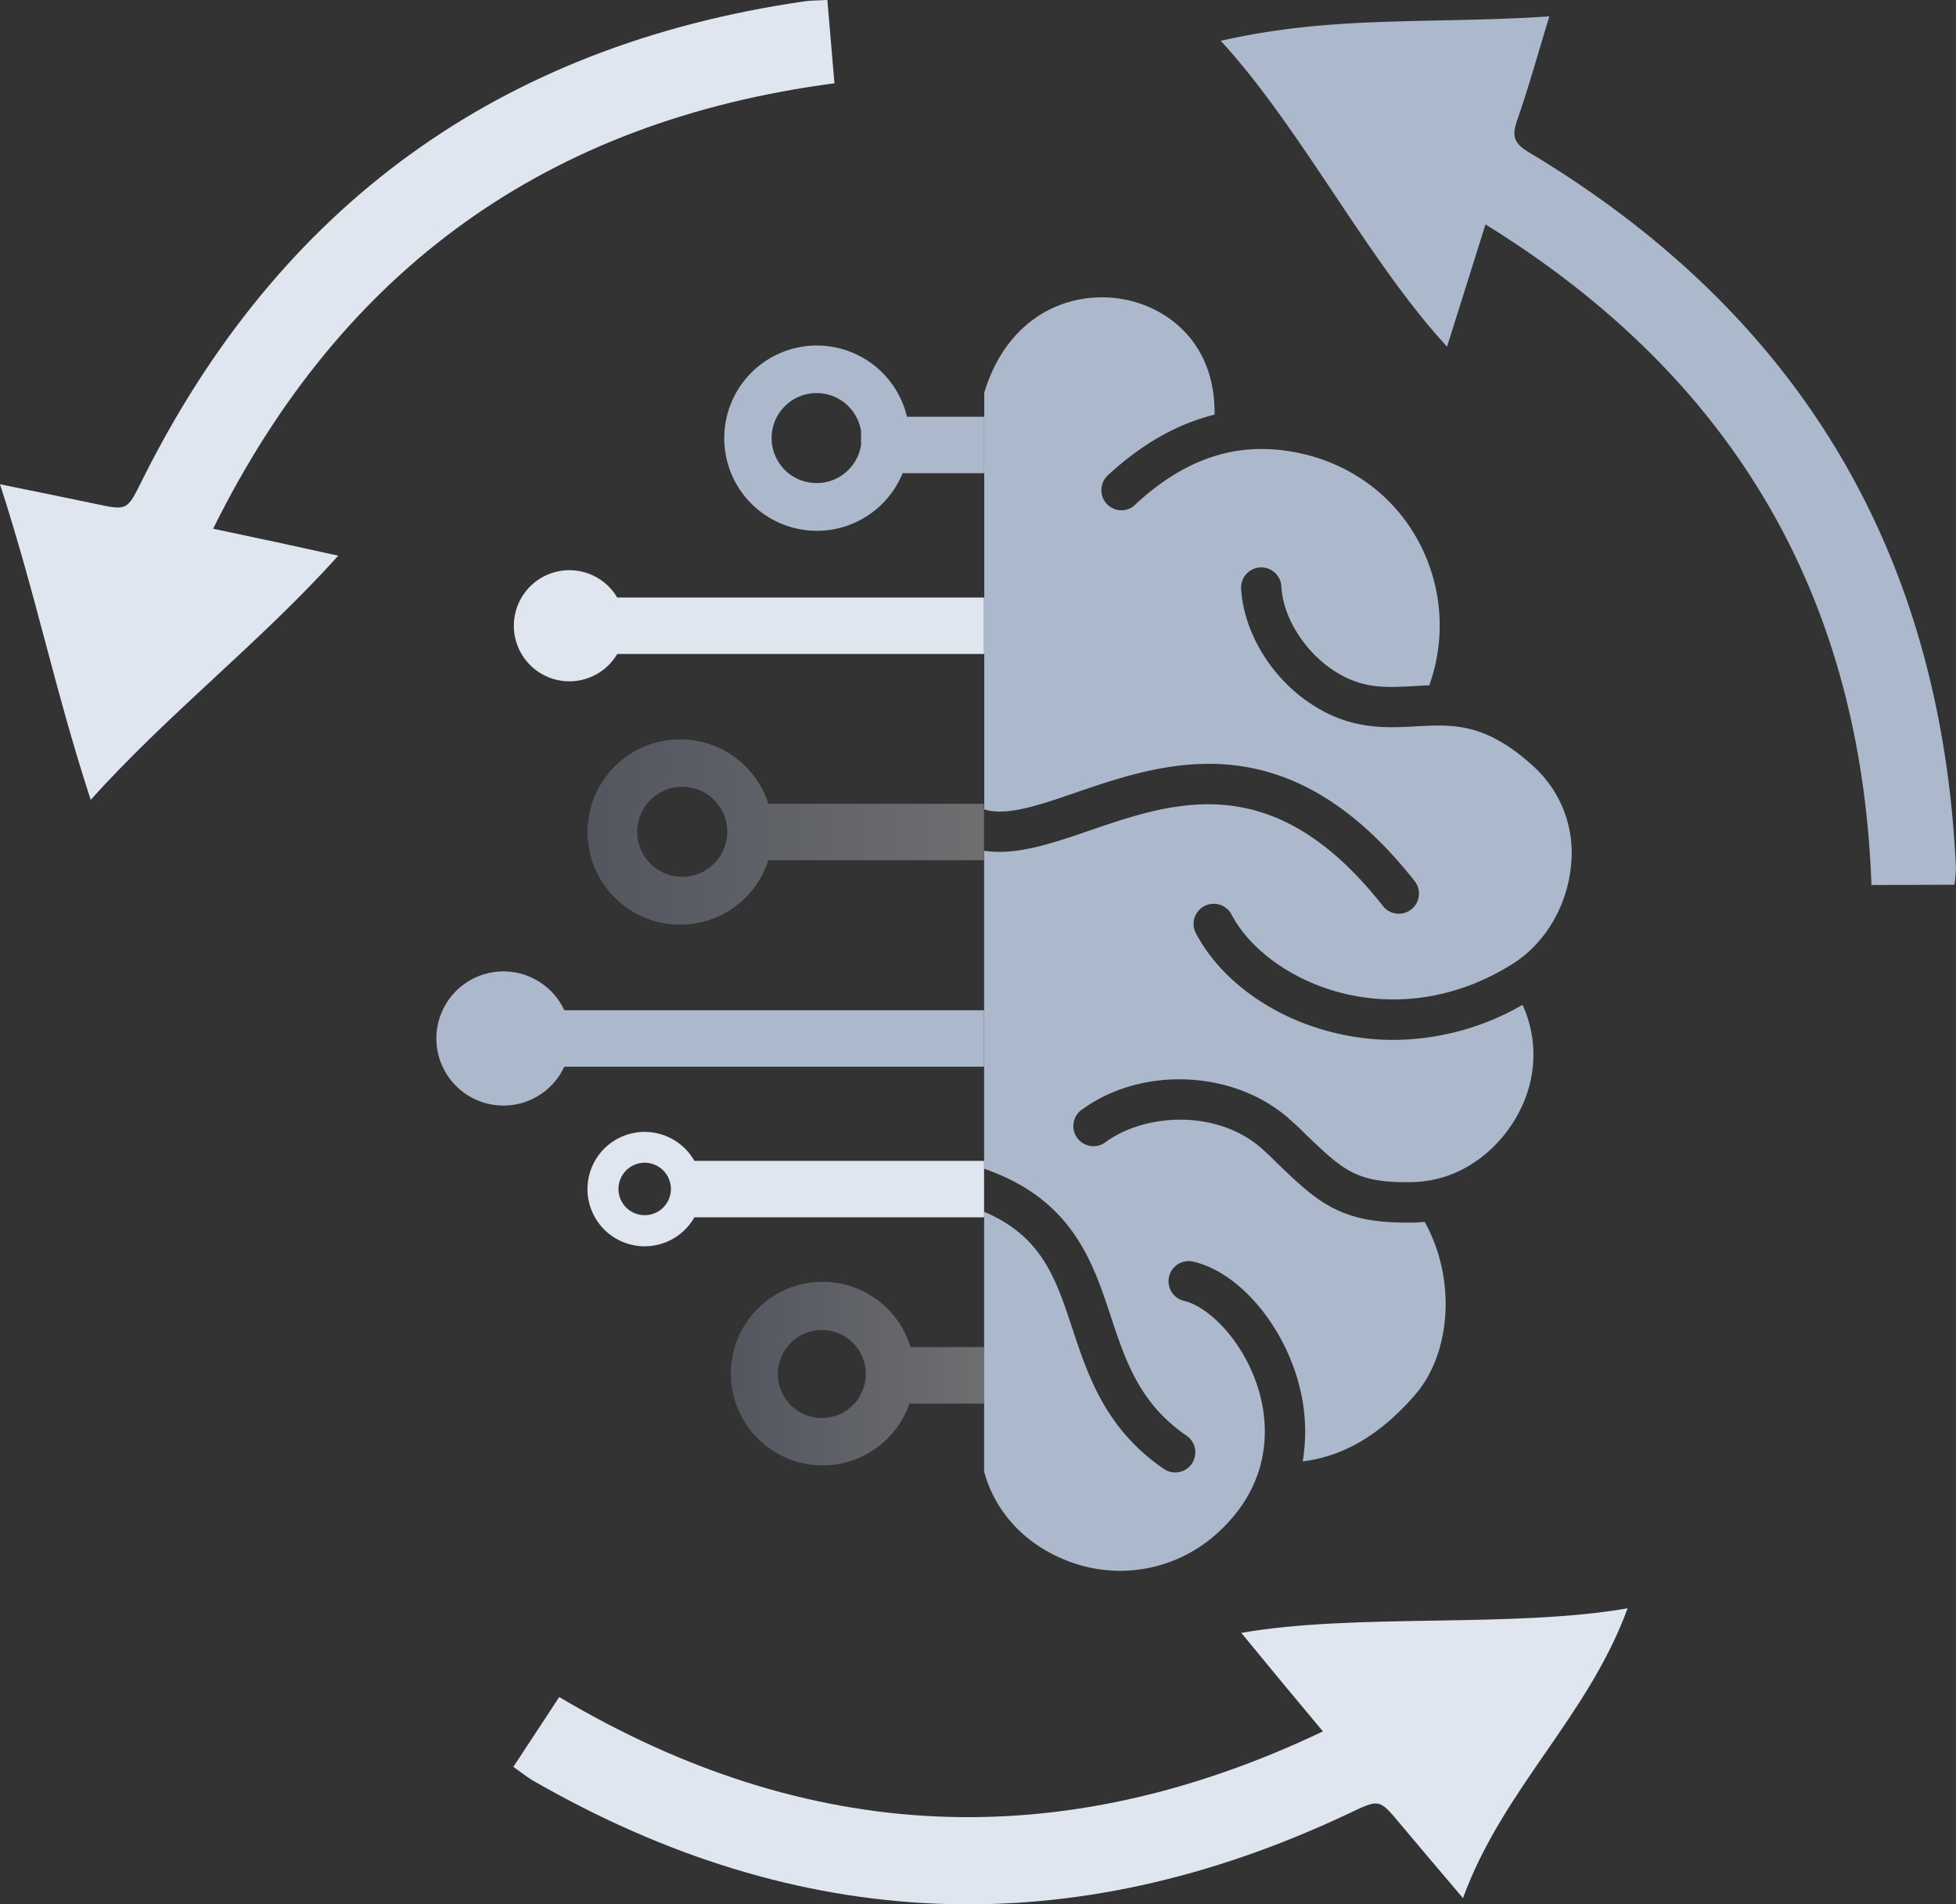 <svg id="Capa_1" data-name="Capa 1" xmlns="http://www.w3.org/2000/svg" xmlns:xlink="http://www.w3.org/1999/xlink" viewBox="0 0 502.19 488.79"><rect x="0" y="0" width="502.19" height="488.79" fill="#333333" stroke="none"/><defs><style>.cls-1{fill:#acb8cc;}.cls-2{fill:#dfe6ef;}.cls-3,.cls-6{opacity:0.31;isolation:isolate;}.cls-3{fill:url(#Degradado_sin_nombre_3);}.cls-4{fill:#fff;}.cls-5{fill:#9bcfc2;}.cls-6{fill:url(#Degradado_sin_nombre_3-2);}</style><linearGradient id="Degradado_sin_nombre_3" x1="304.54" y1="402.2" x2="369.57" y2="402.2" gradientUnits="userSpaceOnUse"><stop offset="0" stop-color="#9aa5c3"/><stop offset="1" stop-color="#f2f5fa"/></linearGradient><linearGradient id="Degradado_sin_nombre_3-2" x1="267.75" y1="263.18" x2="369.54" y2="263.18" xlink:href="#Degradado_sin_nombre_3"/></defs><title>Brainbow</title><path class="cls-1" d="M424,289.22c6.2,11.75,19,21.16,34.28,25.19a64.22,64.22,0,0,0,16.44,2.14,66.92,66.92,0,0,0,33.12-9,30.88,30.88,0,0,1,1.2,22.58c-3.5,10.78-14.19,22.55-29.4,22.91-14.41.32-17.74-2.88-27.66-12.42-1-1-2-2-3.18-3-13.91-13.19-38.08-14.68-53.88-3.33a5.17,5.17,0,0,0,5.51,8.75c.17-.11.33-.23.49-.35,10.48-7.53,29.34-8.35,40.73,2.44,1.1,1,2.13,2,3.12,3,10.23,9.81,15.94,15.31,33.08,15.31h2c1,0,1.9-.11,2.84-.2,8,14.22,7.05,33.45-2.46,44.42-8.82,10.18-18.29,15.79-28.84,17.08a46.73,46.73,0,0,0-.91-19.55c-4.06-15.62-15.49-29-27.17-31.72a5.17,5.17,0,1,0-2.38,10.07h0c6.78,1.6,16.18,11.33,19.53,24.25,2,7.65,3.22,22.4-10.84,35.24A37.11,37.11,0,0,1,390,449.87c-10.4-4.33-17.66-12.46-20.4-22.49V360.67c14.85,6.31,18.35,17,22.67,30,4,12.07,8.51,25.75,23.47,36a5.16,5.16,0,0,0,5.84-8.52c-12.07-8.28-15.67-19.17-19.48-30.7-4.67-14.09-9.91-30-32.5-37.83V268c8.17,1.26,17.29-1.84,26.85-5.11C418.7,255.24,444,246.59,472,282.19a5.17,5.17,0,0,0,8.13-6.4c-32.57-41.35-64-30.59-87-22.72-9.53,3.27-17.79,6.1-23.5,4.32v-107a2,2,0,0,0,.08-.22c6.21-20.14,22.7-26.37,36.29-23.61,11,2.24,23,11.29,22.76,29.49-9.62,2.38-18.81,7.6-27.46,15.64a5.17,5.17,0,0,0,6.5,8,5.45,5.45,0,0,0,.5-.46c11.7-10.91,23.89-15.53,37.17-14.11,14.69,1.56,27.3,9.44,34.61,21.64a45.48,45.48,0,0,1,3.8,38.79c-1.39,0-2.75.12-4.09.19-7.58.41-13.57.73-21.07-4.42-6-4.12-12.29-12.27-12.81-21.18a5.17,5.17,0,1,0-10.33.6c.64,10.91,7.42,22.34,17.29,29.12,10.4,7.13,19.47,6.64,27.48,6.21,9.6-.52,17.9-1,30.22,10.2a29.9,29.9,0,0,1,9.73,25.23c-.87,10.38-6.52,20.1-14.75,25.36-13.77,8.8-29.63,11.48-44.66,7.51-12.32-3.26-23-10.93-27.77-20a5.17,5.17,0,1,0-9.15,4.83Z" transform="translate(-116.93 -49.62)"/><path class="cls-2" d="M369.58,203v14.49H275.4a14.26,14.26,0,1,1,0-14.49Z" transform="translate(-116.93 -49.62)"/><path class="cls-3" d="M350.69,395.41a23.56,23.56,0,1,0-.24,14.34.76.76,0,0,0,0,.15h19.13V395.41Zm-12.07,10.53a11.29,11.29,0,1,1,.6-3.62A11.17,11.17,0,0,1,338.62,405.94Z" transform="translate(-116.93 -49.62)"/><path class="cls-1" d="M349.79,156.59h0a23.78,23.78,0,1,0-1.12,14.49c0-.09.06-.19.1-.28l-.06.28h20.9V156.59Zm-25,16.89A11.55,11.55,0,1,1,338,160.31c0,.1,0,.21,0,.31v2.9c0,.1,0,.2,0,.31A11.54,11.54,0,0,1,324.82,173.48Z" transform="translate(-116.93 -49.62)"/><path class="cls-1" d="M369.58,308.94v14.49H261.81a17.22,17.22,0,1,1,0-14.49Z" transform="translate(-116.93 -49.62)"/><rect class="cls-4" x="252.64" y="207.77" width="0.01" height="10.6"/><rect class="cls-4" x="252.64" y="299.98" width="0.01" height="11.07"/><rect class="cls-5" x="252.64" y="299.98" width="0.01" height="11.07"/><path class="cls-2" d="M295.21,347.6a14.68,14.68,0,1,0,0,14.49h74.37V347.6Zm-12.76,13.94h0a6.73,6.73,0,1,1,6.73-6.73A6.73,6.73,0,0,1,282.43,361.54Z" transform="translate(-116.93 -49.62)"/><path class="cls-6" d="M314.21,255.94a23.78,23.78,0,1,0,0,14.49h55.33V255.94ZM292.1,274.69a11.56,11.56,0,1,1,11.55-11.57h0A11.57,11.57,0,0,1,292.1,274.69Z" transform="translate(-116.93 -49.62)"/><path class="cls-2" d="M329.35,49.62C330,57.11,330.58,64,331.17,71c-73.59,9.68-126.43,47.51-159.52,114.34,6,1.26,11.13,2.34,16.29,3.45,5,1.08,9.95,2.18,15.83,3.47-19.9,22.16-43.53,40.38-63.55,62.67-9.23-28.25-14-52.41-23.29-81,8.67,1.77,16.54,3.34,24.39,5,8.41,1.79,8.22,1.74,12.12-6.08Q206.2,67.06,323.21,50C325,49.72,326.81,49.76,329.35,49.62Z" transform="translate(-116.93 -49.62)"/><path class="cls-2" d="M248.73,503.15l11.78-17.93c63.82,37.92,128.74,40.88,196.07,8.83-3.9-4.68-7.29-8.72-10.66-12.79s-6.48-7.86-10.3-12.51c29.34-5.11,69.67-1.16,99.19-6.3-10.22,27.91-31.94,46.18-42.27,74.39-5.72-6.76-10.93-12.85-16.07-19-5.5-6.6-5.38-6.44-13.28-2.71q-106.9,50.51-209.41-8.45C252.22,505.76,250.81,504.61,248.73,503.15Z" transform="translate(-116.93 -49.62)"/><path class="cls-1" d="M498.32,107.23c-3.43,10.91-6.54,20.81-9.87,31.37-20.21-21.85-37.78-56.52-58.11-78.5,29.1-6.61,52.94-4.23,84.37-6.27-2.86,9.37-5.29,18.12-8.26,26.68-1.39,4-.88,5.86,3,8.2q104.12,62.34,109.65,183.7a34.55,34.55,0,0,1-.38,4.31l-21.31.07C594.77,202.8,562,146.57,498.32,107.23Z" transform="translate(-116.93 -49.62)"/></svg>